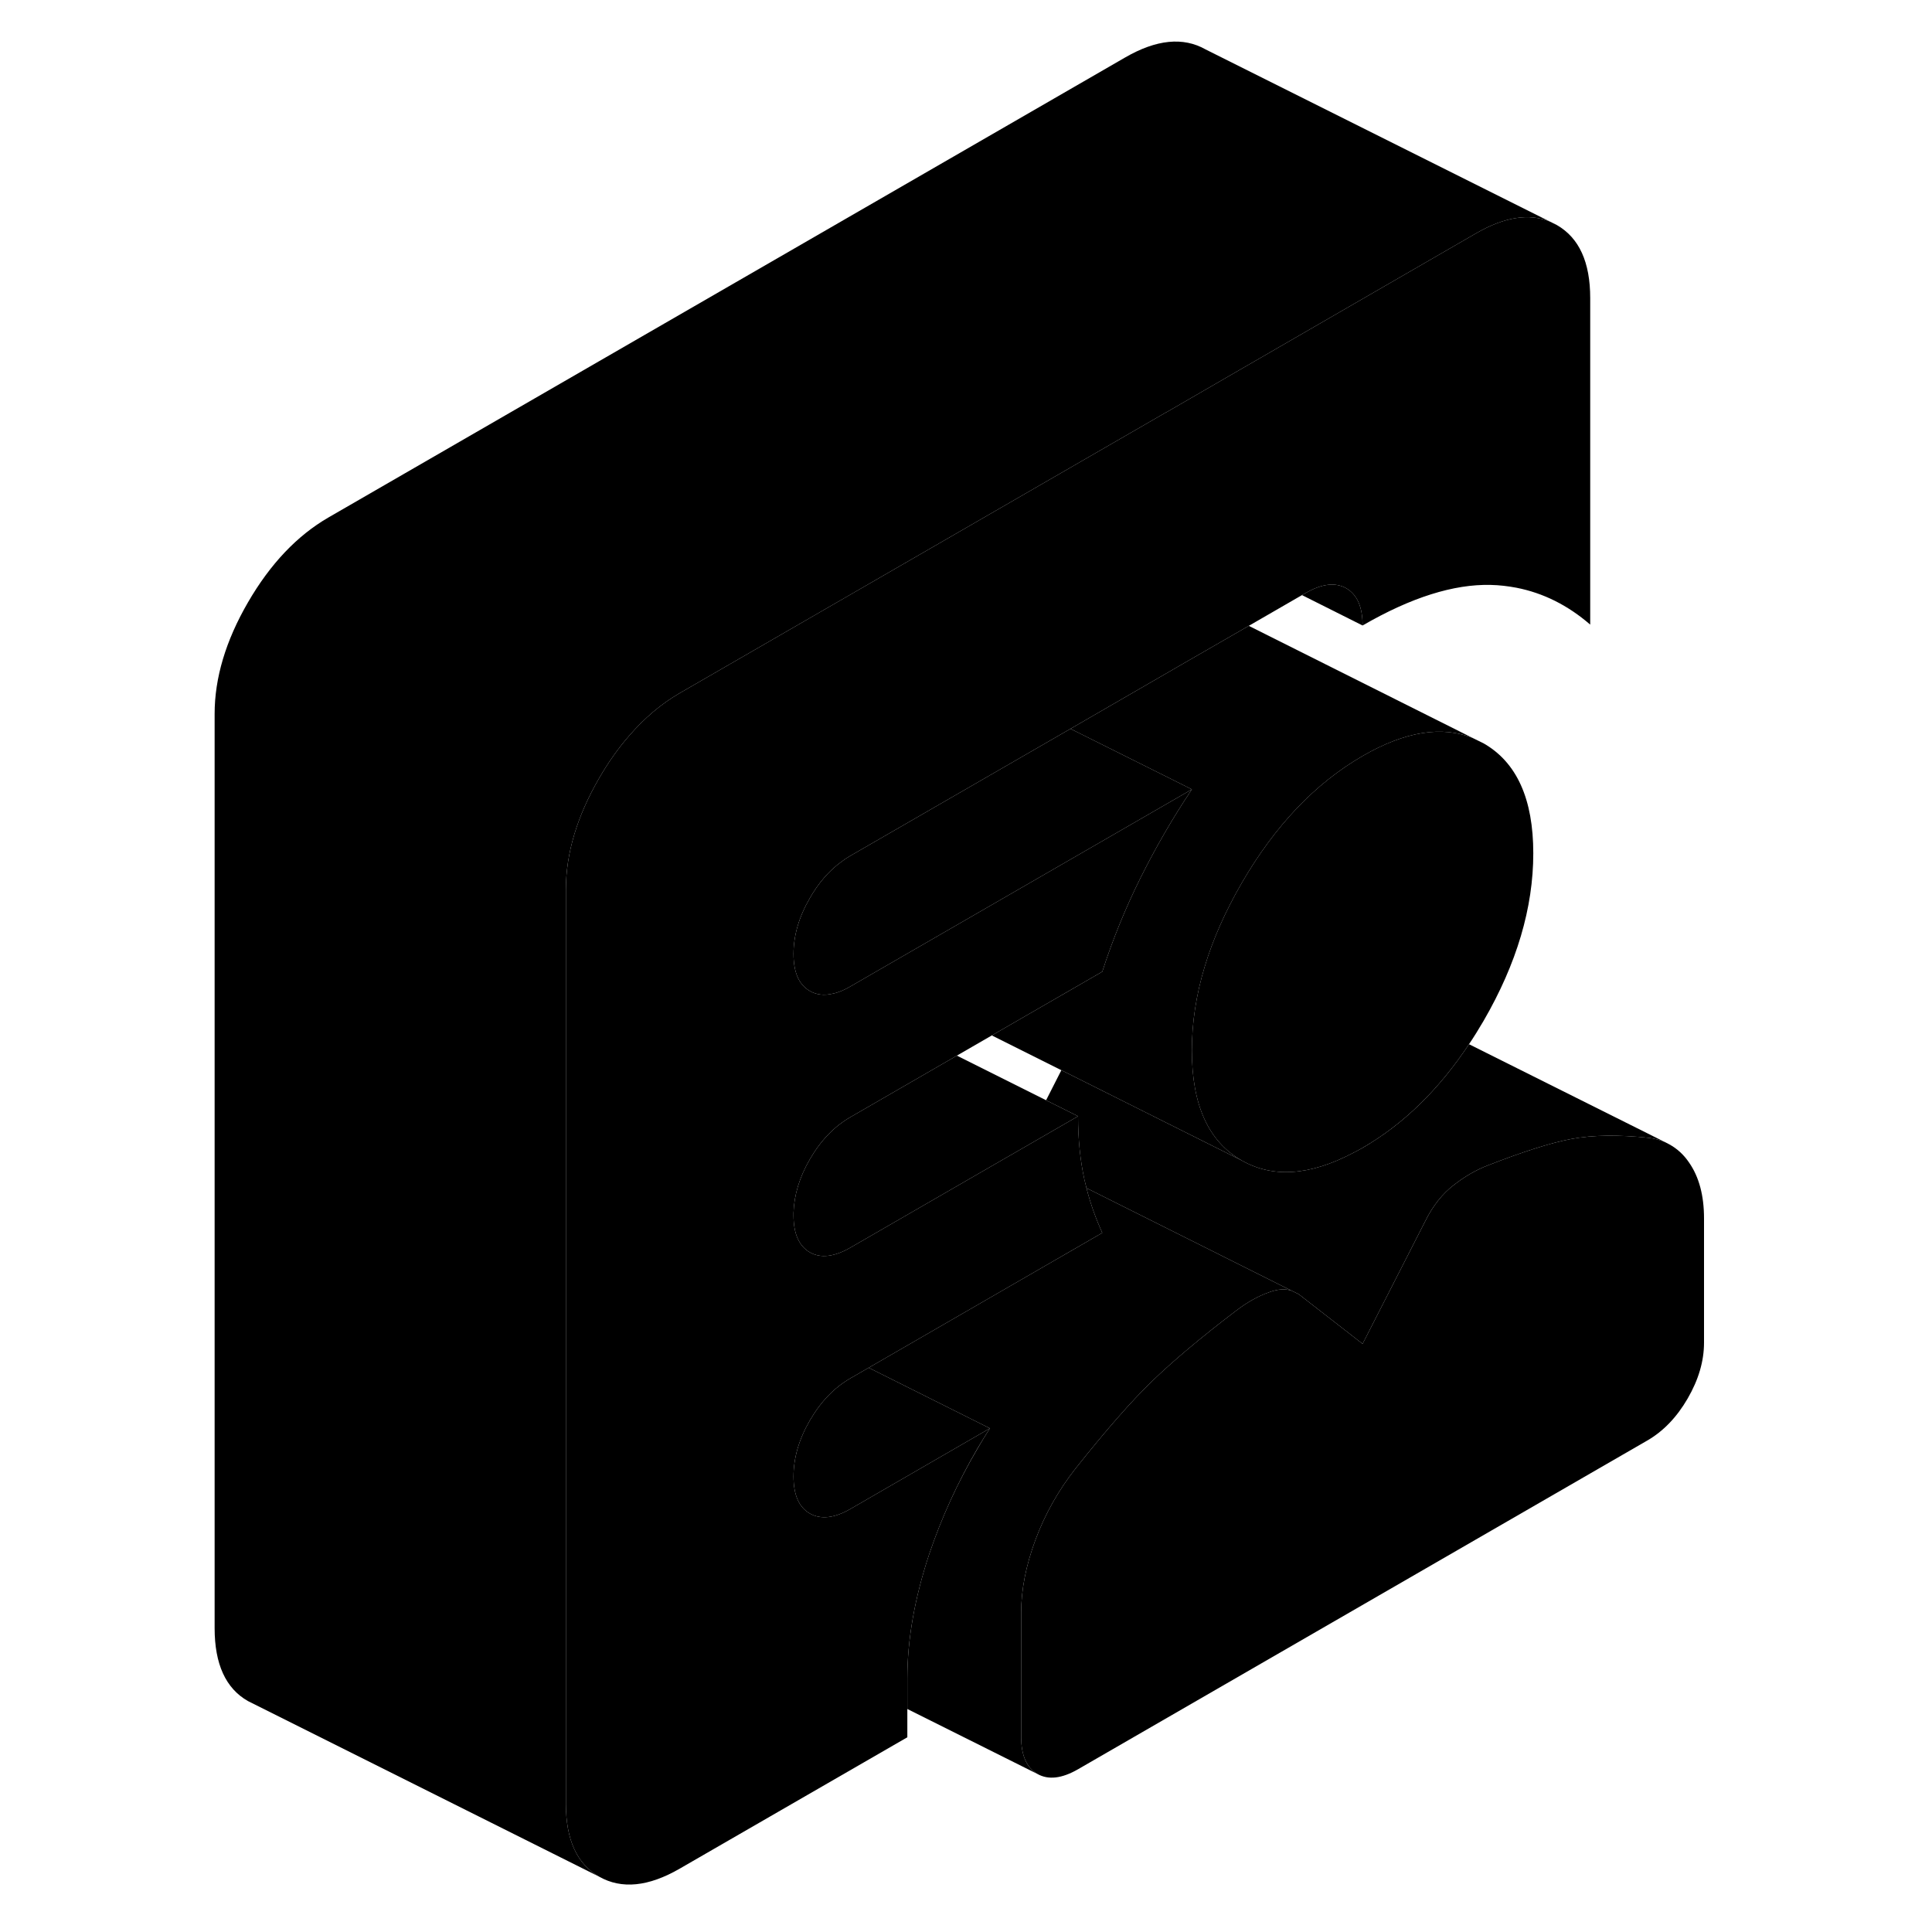 <svg width="24" height="24" viewBox="0 0 90 110" xmlns="http://www.w3.org/2000/svg" stroke-width="1px" stroke-linecap="round" stroke-linejoin="round">
    <path d="M80.54 16.973V35.563C79.27 34.463 77.87 33.763 76.34 33.463C75.86 33.373 75.37 33.313 74.87 33.303C72.77 33.253 70.34 34.013 67.58 35.613C67.58 34.553 67.27 33.853 66.65 33.493C66.03 33.143 65.26 33.233 64.34 33.763L64.13 33.883L61.1 35.633L57.28 37.833L50.95 41.493L38.42 48.723C38.23 48.833 38.05 48.953 37.88 49.083C37.19 49.593 36.6 50.273 36.11 51.133C35.49 52.203 35.18 53.263 35.18 54.313C35.18 54.803 35.25 55.223 35.38 55.553C35.53 55.943 35.78 56.233 36.11 56.423C36.49 56.643 36.93 56.693 37.42 56.573C37.73 56.513 38.06 56.373 38.42 56.163L39.77 55.383L55.4 46.363L57.86 44.943C56.78 46.553 55.81 48.233 54.94 49.973C54.08 51.703 53.35 53.493 52.76 55.323L46.47 58.953L44.48 60.103L38.42 63.603C37.5 64.133 36.73 64.933 36.11 66.003C35.52 67.023 35.21 68.043 35.18 69.053V69.193C35.18 70.243 35.49 70.943 36.11 71.303C36.73 71.653 37.5 71.563 38.42 71.033L47.01 66.073L47.81 65.613L48.14 65.423L51.38 63.553C51.38 64.853 51.5 66.053 51.74 67.153C51.78 67.323 51.82 67.483 51.86 67.643C52.09 68.553 52.4 69.403 52.76 70.193L39.46 77.873L38.42 78.473C37.5 79.003 36.73 79.803 36.11 80.873C35.49 81.943 35.18 83.013 35.18 84.063C35.18 85.113 35.49 85.823 36.11 86.173C36.73 86.523 37.5 86.443 38.42 85.913L46.36 81.323C46.11 81.713 45.87 82.103 45.64 82.493C44.52 84.413 43.61 86.403 42.91 88.473C42.08 90.973 41.66 93.333 41.66 95.563V98.913L28.7 106.393C26.92 107.423 25.39 107.573 24.12 106.853C22.85 106.133 22.22 104.743 22.22 102.703V50.643C22.22 48.603 22.85 46.483 24.12 44.293C24.64 43.393 25.21 42.593 25.82 41.893C26.69 40.883 27.65 40.073 28.7 39.463L50.32 26.983L56.4 23.473H56.41L60.54 21.083L74.06 13.273C75.66 12.353 77.05 12.133 78.24 12.613L78.64 12.813C79.91 13.543 80.54 14.923 80.54 16.973Z" class="pr-icon-iso-solid-stroke" stroke-linejoin="round"/>
    <path d="M87.02 69.373V76.443C87.02 77.493 86.71 78.553 86.09 79.623C85.47 80.693 84.7 81.493 83.78 82.023L51.38 100.733C50.46 101.263 49.69 101.353 49.07 101.003C48.45 100.643 48.14 99.943 48.14 98.883V91.823C48.14 90.523 48.41 89.143 48.95 87.683C49.49 86.223 50.25 84.873 51.22 83.633C52.95 81.453 54.4 79.793 55.59 78.643C56.78 77.493 58.37 76.153 60.37 74.633C61.02 74.133 61.67 73.773 62.32 73.553C62.77 73.393 63.17 73.373 63.53 73.483L63.57 73.503L63.94 73.683L67.58 76.513L71.15 69.523C71.58 68.653 72.12 67.973 72.77 67.473C73.41 66.973 74.06 66.603 74.71 66.353C76.71 65.573 78.3 65.063 79.49 64.843C80.68 64.623 82.14 64.603 83.86 64.783C84.21 64.823 84.54 64.913 84.83 65.043L85.04 65.153C85.48 65.393 85.86 65.733 86.17 66.193C86.74 67.013 87.02 68.073 87.02 69.373Z" class="pr-icon-iso-solid-stroke" stroke-linejoin="round"/>
    <path d="M78.24 12.613C77.05 12.133 75.66 12.353 74.06 13.273L60.54 21.083L56.41 23.473H56.4L50.32 26.983L28.7 39.463C27.65 40.073 26.69 40.883 25.82 41.893C25.21 42.593 24.64 43.393 24.12 44.293C22.85 46.483 22.22 48.603 22.22 50.643V102.703C22.22 104.743 22.85 106.133 24.12 106.853L4.12 96.853C2.85 96.133 2.22 94.743 2.22 92.703V40.643C2.22 38.603 2.85 36.483 4.12 34.293C5.39 32.103 6.92 30.493 8.7 29.463L54.06 3.273C55.84 2.243 57.37 2.093 58.64 2.813L78.24 12.613Z" class="pr-icon-iso-solid-stroke" stroke-linejoin="round"/>
    <path d="M46.36 81.323L38.42 85.913C37.5 86.443 36.73 86.523 36.11 86.173C35.49 85.823 35.18 85.113 35.18 84.063C35.18 83.013 35.49 81.943 36.11 80.873C36.73 79.803 37.5 79.003 38.42 78.473L39.46 77.873L46.36 81.323Z" class="pr-icon-iso-solid-stroke" stroke-linejoin="round"/>
    <path d="M57.86 44.943L55.4 46.363L39.77 55.383L38.42 56.163C38.06 56.373 37.73 56.513 37.42 56.573C36.93 56.693 36.49 56.643 36.11 56.423C35.78 56.233 35.53 55.943 35.38 55.553C35.25 55.223 35.18 54.803 35.18 54.313C35.18 53.263 35.49 52.203 36.11 51.133C36.6 50.273 37.19 49.593 37.88 49.083C38.05 48.953 38.23 48.833 38.42 48.723L50.95 41.493L56.3 44.163L57.86 44.943Z" class="pr-icon-iso-solid-stroke" stroke-linejoin="round"/>
    <path d="M51.38 63.553L48.14 65.423L47.81 65.613L47.01 66.073L38.42 71.033C37.5 71.563 36.73 71.653 36.11 71.303C35.49 70.943 35.18 70.243 35.18 69.193V69.053C35.21 68.043 35.52 67.023 36.11 66.003C36.73 64.933 37.5 64.133 38.42 63.603L44.48 60.103L49.56 62.643L51.38 63.553Z" class="pr-icon-iso-solid-stroke" stroke-linejoin="round"/>
    <path d="M77.299 48.583C77.299 51.683 76.359 54.863 74.469 58.123C74.199 58.583 73.929 59.023 73.639 59.453C71.919 62.043 69.899 64.013 67.579 65.353C67.389 65.463 67.199 65.563 67.019 65.653C64.559 66.943 62.459 67.073 60.699 66.073C58.809 65.003 57.859 62.913 57.859 59.813C57.859 58.243 58.099 56.653 58.589 55.043C59.059 53.473 59.769 51.883 60.699 50.273C62.589 47.013 64.879 44.603 67.579 43.043C69.999 41.643 72.109 41.303 73.879 42.033L74.469 42.323C76.359 43.403 77.299 45.493 77.299 48.583Z" class="pr-icon-iso-solid-stroke" stroke-linejoin="round"/>
    <path d="M80.54 35.563L76.34 33.463" class="pr-icon-iso-solid-stroke" stroke-linejoin="round"/>
    <path d="M67.58 35.613L64.13 33.883L64.34 33.763C65.26 33.233 66.03 33.143 66.65 33.493C67.27 33.853 67.58 34.553 67.58 35.613Z" class="pr-icon-iso-solid-stroke" stroke-linejoin="round"/>
    <path d="M73.88 42.033C72.11 41.303 70 41.643 67.58 43.043C64.88 44.603 62.59 47.013 60.7 50.273C59.77 51.883 59.06 53.473 58.59 55.043C58.1 56.653 57.86 58.243 57.86 59.813C57.86 62.913 58.81 65.003 60.7 66.073L50.43 60.933L46.47 58.953L52.76 55.323C53.35 53.493 54.08 51.703 54.94 49.973C55.81 48.233 56.78 46.553 57.86 44.943L56.3 44.163L50.95 41.493L57.28 37.833L61.1 35.633L73.88 42.033Z" class="pr-icon-iso-solid-stroke" stroke-linejoin="round"/>
    <path d="M84.83 65.043C84.54 64.913 84.21 64.823 83.86 64.783C82.14 64.603 80.68 64.623 79.49 64.843C78.299 65.063 76.71 65.573 74.71 66.353C74.059 66.603 73.409 66.973 72.769 67.473C72.12 67.973 71.579 68.653 71.149 69.523L67.58 76.513L63.94 73.683L63.57 73.503L63.529 73.483L62.31 72.873L51.86 67.643C51.82 67.483 51.779 67.323 51.739 67.153C51.499 66.053 51.379 64.853 51.379 63.553L49.56 62.643L50.429 60.933L60.7 66.073C62.459 67.073 64.559 66.943 67.019 65.653C67.2 65.563 67.39 65.463 67.58 65.353C69.9 64.013 71.919 62.043 73.639 59.453L84.83 65.043Z" class="pr-icon-iso-solid-stroke" stroke-linejoin="round"/>
    <path d="M63.53 73.483C63.17 73.373 62.77 73.393 62.32 73.553C61.67 73.773 61.02 74.133 60.37 74.633C58.37 76.153 56.78 77.493 55.59 78.643C54.4 79.793 52.95 81.453 51.22 83.633C50.25 84.873 49.49 86.223 48.95 87.683C48.41 89.143 48.14 90.523 48.14 91.823V98.883C48.14 99.943 48.45 100.643 49.07 101.003L41.66 97.303V95.563C41.66 93.333 42.08 90.973 42.91 88.473C43.61 86.403 44.52 84.413 45.64 82.503C45.87 82.103 46.11 81.713 46.36 81.323L39.46 77.873L52.76 70.193C52.4 69.403 52.09 68.553 51.86 67.643L62.31 72.873L63.53 73.483Z" class="pr-icon-iso-solid-stroke" stroke-linejoin="round"/>
</svg>